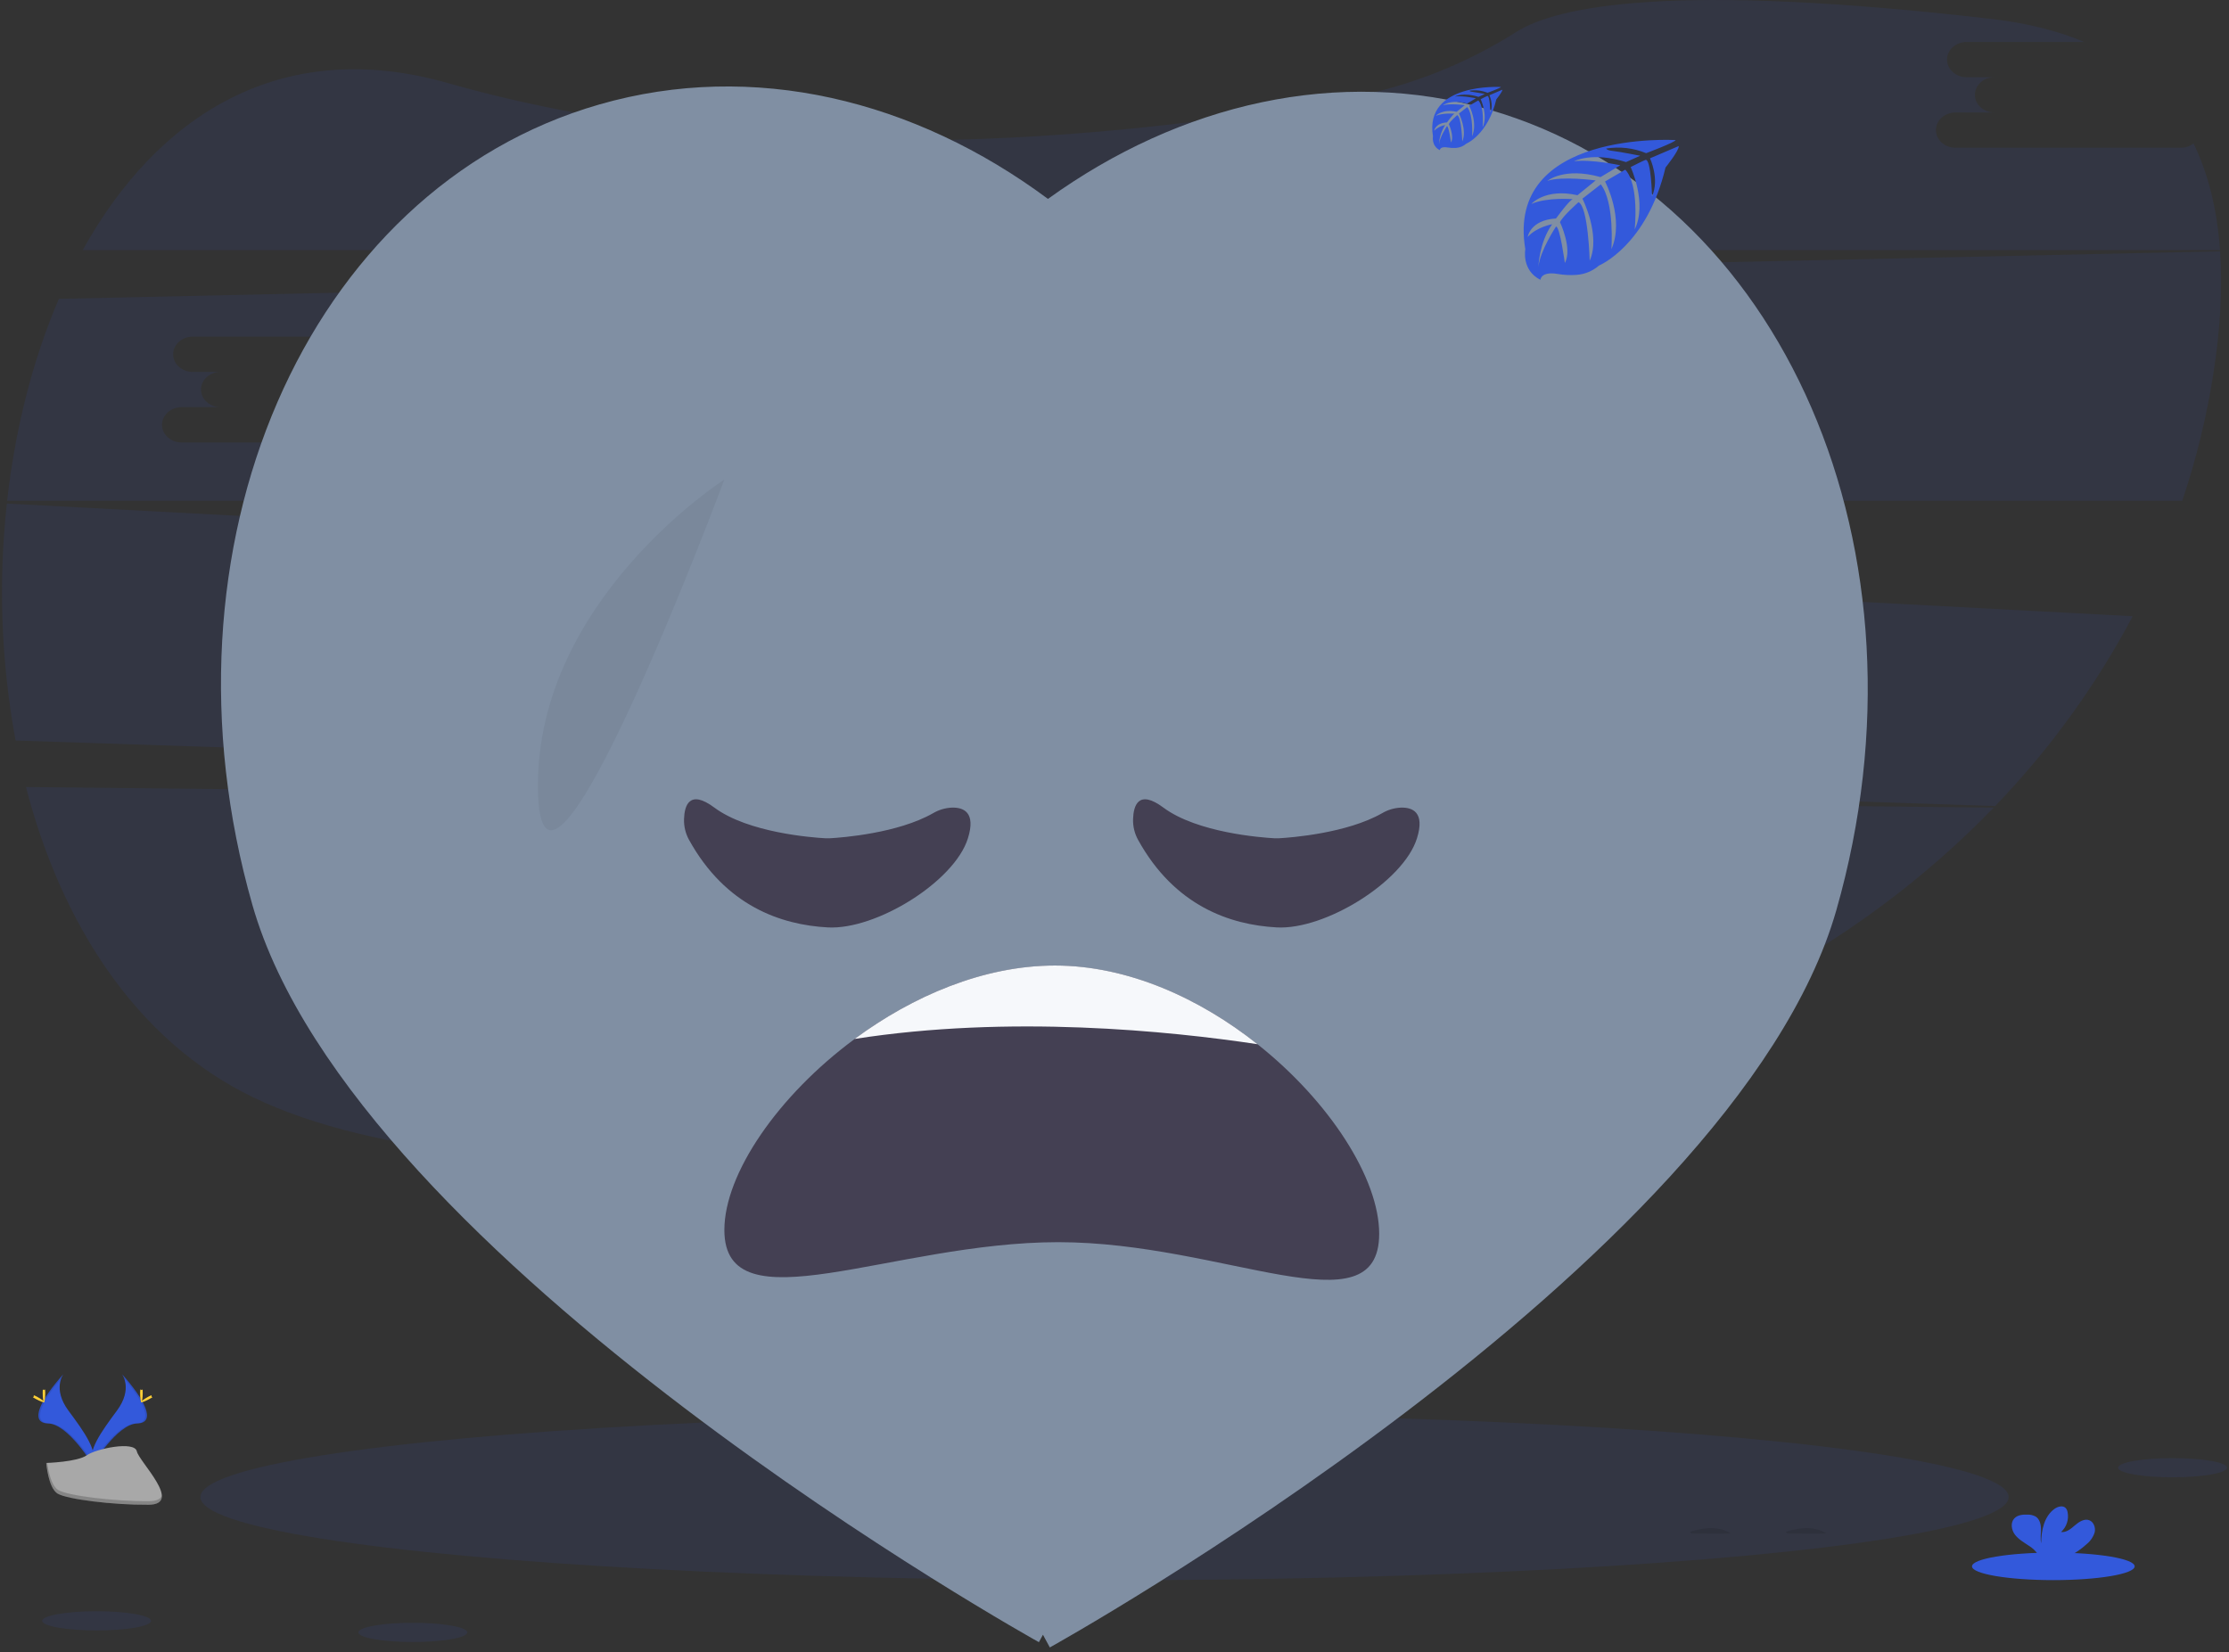 <?xml version="1.0" encoding="UTF-8"?>
<svg width="232px" height="172px" viewBox="0 0 232 172" version="1.1" xmlns="http://www.w3.org/2000/svg" xmlns:xlink="http://www.w3.org/1999/xlink">
    <rect x="0" y="0" width="232" height="172" fill="#333333" stroke="none"/>
    <!-- Generator: Sketch 52.6 (67491) - http://www.bohemiancoding.com/sketch -->
    <title>Illustration</title>
    <desc>Created with Sketch.</desc>
    <g id="Error" stroke="none" stroke-width="1" fill="none" fill-rule="evenodd">
        <g id="Error-" transform="translate(-604, -263)">
            <g id="Illustration" transform="translate(604, 263)">
                <path d="M2.703,81.924 C6.36,96.061 14.095,108.282 26.318,114.206 C51.728,126.517 109.036,120.168 151.806,112.879 C173.931,109.109 193.377,98.706 207.503,84.066 L2.703,81.924 Z" id="Path" fill="#3359DB" opacity="0.1"></path>
                <path d="M226.989,15.379 L203.522,15.379 C202.408,15.379 201.495,14.554 201.495,13.545 C201.495,12.536 202.408,11.709 203.522,11.709 L207.581,11.709 C206.465,11.709 205.554,10.883 205.554,9.873 C205.554,8.862 206.465,8.038 207.581,8.038 L204.684,8.038 C203.568,8.038 202.655,7.213 202.655,6.202 C202.655,5.191 203.568,4.368 204.684,4.368 L216.933,4.368 C214.215,3.224 211.038,2.411 207.377,1.984 C173.977,-1.897 162.053,0.67 157.846,3.308 C152.603,6.638 146.779,8.949 140.68,10.119 C120.074,13.966 81.537,18.595 46.608,8.645 C29.248,3.69 16.345,12.052 8.613,26.031 L231.065,26.031 C230.775,21.969 229.905,18.216 228.309,14.933 C227.932,15.225 227.467,15.382 226.989,15.379 Z" id="Path" fill="#3359DB" opacity="0.1"></path>
                <path d="M0.714,52.416 C-0.188,60.638 0.119,68.947 1.623,77.081 L207.661,83.902 C213.333,78.017 218.152,71.367 221.977,64.144 L0.714,52.416 Z M82.204,70.011 L78.147,70.011 C79.263,70.011 80.177,70.839 80.177,71.847 C80.177,72.856 79.263,73.682 78.147,73.682 L54.68,73.682 C53.566,73.682 52.653,72.856 52.653,71.847 C52.653,70.839 53.566,70.011 54.68,70.011 L58.739,70.011 C57.623,70.011 56.712,69.186 56.712,68.177 C56.712,67.168 57.623,66.34 58.739,66.34 L55.84,66.34 C54.724,66.34 53.811,65.515 53.811,64.506 C53.811,63.497 54.724,62.67 55.84,62.67 L79.307,62.67 C80.423,62.67 81.335,63.495 81.335,64.506 C81.335,65.517 80.423,66.34 79.307,66.34 L82.204,66.34 C83.32,66.34 84.232,67.166 84.232,68.177 C84.232,69.188 83.32,70.011 82.204,70.011 Z" id="Shape" fill="#3359DB" fill-rule="nonzero" opacity="0.1"></path>
                <path d="M231.074,26.158 L6.131,31.106 C3.394,37.473 1.579,44.671 0.743,52.13 L227.133,52.13 C228.606,47.766 229.699,43.282 230.4,38.73 C231.076,34.347 231.345,30.108 231.074,26.158 Z M46.415,42.384 L42.358,42.384 C43.474,42.384 44.387,43.211 44.387,44.22 C44.387,45.229 43.474,46.056 42.358,46.056 L18.891,46.056 C17.777,46.056 16.863,45.229 16.863,44.22 C16.863,43.211 17.777,42.384 18.891,42.384 L22.949,42.384 C21.834,42.384 20.922,41.558 20.922,40.549 C20.922,39.541 21.834,38.713 22.949,38.713 L20.051,38.713 C18.935,38.713 18.021,37.887 18.021,36.879 C18.021,35.87 18.935,35.042 20.051,35.042 L43.518,35.042 C44.634,35.042 45.545,35.868 45.545,36.879 C45.545,37.89 44.634,38.713 43.518,38.713 L46.415,38.713 C47.531,38.713 48.442,39.541 48.442,40.549 C48.442,41.558 47.531,42.384 46.415,42.384 Z" id="Shape" fill="#3359DB" fill-rule="nonzero" opacity="0.1"></path>
                <ellipse id="Oval" fill="#3359DB" opacity="0.1" cx="114.964" cy="155.829" rx="94.101" ry="8.66"></ellipse>
                <g id="Group" opacity="0.1" transform="translate(178, 56.649)" fill="#000000">
                    <path d="M0.048,3.193 C0.092,3.11 0.13,3.025 0.162,2.938 C0.4,2.276 0.295,1.55 0.297,0.847 C0.297,0.612 0.319,0.378 0.362,0.147 C0.168,0.564 0.073,1.019 0.086,1.478 C0.084,2.045 0.152,2.639 0.048,3.193 Z" id="Path"></path>
                </g>
                <path d="M180.147,159.618 C179.535,159.641 176.053,159.618 176.053,159.618 C176.002,159.564 175.954,159.508 175.909,159.449 C176.8,159.146 178.724,158.691 180.147,159.618 Z" id="Path" fill="#000000" opacity="0.1"></path>
                <path d="M190.107,159.618 C189.495,159.641 186.013,159.618 186.013,159.618 C185.962,159.564 185.914,159.508 185.869,159.449 C186.756,159.146 188.68,158.691 190.107,159.618 Z" id="Path" fill="#000000" opacity="0.1"></path>
                <ellipse id="Oval" fill="#575A89" cx="171.232" cy="89.236" rx="1.895" ry="1.285"></ellipse>
                <path d="M108.553,170.161 C108.279,170.669 108.131,170.935 108.131,170.935 C108.131,170.935 36.908,131.416 26.271,94.197 C15.632,56.976 31.8,19.671 62.383,10.873 C78.396,6.266 95.185,10.388 109.075,20.704 C122.817,10.793 139.292,6.898 155.018,11.422 C185.6,20.22 201.768,57.526 191.13,94.747 C180.492,131.965 109.269,171.484 109.269,171.484 C109.269,171.484 109.015,171.025 108.553,170.161 Z" id="Combined-Shape" fill="#808FA3"></path>
                <path d="M143.549,128.423 C143.549,138.678 127.432,129.299 110.152,129.299 C92.872,129.299 75.394,138.291 75.394,128.035 C75.394,122.187 80.964,114.054 88.956,108.147 C94.977,103.695 102.371,100.507 109.798,100.507 C117.436,100.507 124.918,103.958 130.886,108.697 C138.419,114.671 143.549,122.699 143.549,128.423 Z" id="Path" fill="#444053"></path>
                <path d="M130.884,108.692 C121.699,107.309 105.086,105.622 88.956,108.143 C94.977,103.691 102.371,100.503 109.798,100.503 C117.434,100.503 124.916,103.954 130.884,108.692 Z" id="Path" fill="#F6F8FB"></path>
                <path d="M75.394,49.914 C75.394,49.914 55.829,62.426 55.989,81.996 C56.149,101.566 75.394,49.914 75.394,49.914 Z" id="Path" fill="#000000" opacity="0.05"></path>
                <path d="M174.394,14.579 C174.394,14.579 156.667,13.512 158.758,25.936 C158.758,25.936 158.337,28.131 160.333,29.129 C160.333,29.129 160.364,28.209 162.149,28.52 C162.786,28.627 163.432,28.658 164.076,28.613 C164.945,28.554 165.772,28.212 166.429,27.64 C166.429,27.64 171.413,25.583 173.352,17.435 C173.352,17.435 174.785,15.657 174.728,15.203 L171.737,16.479 C171.737,16.479 172.758,18.637 171.947,20.432 C171.947,20.432 171.851,16.559 171.276,16.641 C171.16,16.66 169.722,17.389 169.722,17.389 C169.722,17.389 171.48,21.15 170.143,23.881 C170.143,23.881 170.646,19.248 169.162,17.66 L167.057,18.89 C167.057,18.89 169.112,22.773 167.718,25.943 C167.718,25.943 168.076,21.082 166.615,19.189 L164.705,20.678 C164.705,20.678 166.636,24.506 165.459,27.135 C165.459,27.135 165.305,21.476 164.293,21.049 C164.293,21.049 162.623,22.523 162.368,23.127 C162.368,23.127 163.691,25.905 162.872,27.371 C162.872,27.371 162.368,23.601 161.956,23.58 C161.956,23.58 160.293,26.078 160.118,27.792 C160.118,27.792 160.192,25.244 161.552,23.342 C161.552,23.342 159.943,23.618 159.006,24.662 C159.006,24.662 159.265,22.895 161.954,22.742 C161.954,22.742 163.328,20.846 163.697,20.733 C163.697,20.733 161.013,20.507 159.385,21.23 C159.385,21.23 160.817,19.564 164.187,20.32 L166.082,18.783 C166.082,18.783 162.549,18.298 161.051,18.833 C161.051,18.833 162.775,17.359 166.589,18.433 L168.642,17.205 C168.642,17.205 165.629,16.557 163.834,16.784 C163.834,16.784 165.728,15.763 169.242,16.87 L170.716,16.211 C170.716,16.211 168.507,15.777 167.861,15.71 C167.215,15.643 167.181,15.462 167.181,15.462 C168.584,15.234 170.022,15.4 171.335,15.944 C171.335,15.944 174.446,14.775 174.394,14.579 Z" id="Path" fill="#3359DB"></path>
                <path d="M156.213,9.055 C156.213,9.055 148.213,8.571 149.147,14.185 C149.147,14.185 148.96,15.177 149.859,15.628 C149.859,15.628 149.872,15.207 150.68,15.354 C150.967,15.401 151.259,15.416 151.549,15.396 C151.943,15.368 152.316,15.214 152.615,14.956 C152.615,14.956 154.865,14.025 155.741,10.344 C155.741,10.344 156.389,9.542 156.373,9.336 L155.021,9.913 C155.021,9.913 155.484,10.888 155.12,11.698 C155.12,11.698 155.076,9.948 154.817,9.99 C154.764,9.99 154.114,10.327 154.114,10.327 C154.114,10.327 154.909,12.027 154.309,13.261 C154.309,13.261 154.537,11.168 153.867,10.45 L152.916,11.005 C152.916,11.005 153.844,12.762 153.215,14.194 C153.215,14.194 153.375,11.997 152.716,11.142 L151.853,11.814 C151.853,11.814 152.724,13.543 152.194,14.731 C152.194,14.731 152.124,12.174 151.665,11.981 C151.665,11.981 150.912,12.646 150.796,12.92 C150.796,12.92 151.394,14.183 151.023,14.838 C151.023,14.838 150.796,13.135 150.602,13.128 C150.602,13.128 149.851,14.255 149.773,15.024 C149.809,14.308 150.032,13.615 150.419,13.012 C149.986,13.094 149.586,13.302 149.269,13.608 C149.269,13.608 149.385,12.81 150.604,12.741 C150.604,12.741 151.225,11.886 151.392,11.833 C151.392,11.833 150.179,11.732 149.444,12.058 C149.444,12.058 150.091,11.305 151.615,11.637 L152.457,10.944 C152.457,10.944 150.861,10.734 150.183,10.965 C150.183,10.965 150.962,10.3 152.686,10.786 L153.613,10.231 C153.613,10.231 152.253,9.938 151.44,10.043 C151.44,10.043 152.297,9.582 153.884,10.083 L154.547,9.784 C154.547,9.784 153.549,9.588 153.259,9.559 C152.968,9.529 152.949,9.447 152.949,9.447 C153.581,9.342 154.23,9.415 154.823,9.658 C154.823,9.658 156.236,9.144 156.213,9.055 Z" id="Path" fill="#3359DB"></path>
                <ellipse id="Oval" fill="#3359DB" opacity="0.1" cx="226.124" cy="152.775" rx="5.669" ry="1"></ellipse>
                <ellipse id="Oval" fill="#3359DB" opacity="0.1" cx="10.057" cy="168.715" rx="5.669" ry="1"></ellipse>
                <ellipse id="Oval" fill="#3359DB" opacity="0.1" cx="42.968" cy="169.918" rx="5.669" ry="1"></ellipse>
                <ellipse id="Oval" fill="#3359DB" cx="213.716" cy="163.044" rx="8.465" ry="1.432"></ellipse>
                <path d="M217.215,160.704 C217.601,160.389 217.883,159.964 218.023,159.485 C218.126,159.003 217.92,158.421 217.459,158.244 C216.941,158.047 216.387,158.407 215.968,158.769 C215.549,159.131 215.067,159.544 214.518,159.468 C215.093,158.947 215.352,158.163 215.2,157.402 C215.176,157.247 215.111,157.102 215.011,156.981 C214.722,156.673 214.202,156.804 213.857,157.046 C212.762,157.817 212.457,159.304 212.451,160.643 C212.341,160.161 212.434,159.658 212.432,159.169 C212.429,158.68 212.293,158.116 211.876,157.857 C211.617,157.719 211.327,157.651 211.034,157.659 C210.541,157.64 209.994,157.689 209.657,158.049 C209.236,158.497 209.347,159.247 209.712,159.733 C210.076,160.22 210.627,160.536 211.135,160.875 C211.543,161.118 211.891,161.449 212.154,161.846 C212.184,161.901 212.21,161.96 212.229,162.02 L215.314,162.02 C216.004,161.669 216.643,161.227 217.215,160.704 Z" id="Path" fill="#3359DB"></path>
                <path d="M12.703,143.046 C12.703,143.046 13.859,144.558 12.168,146.837 C10.478,149.115 9.084,151.049 9.642,152.472 C9.642,152.472 12.192,148.231 14.274,148.17 C16.356,148.109 14.985,145.596 12.703,143.046 Z" id="Path" fill="#3359DB"></path>
                <path d="M12.703,143.046 C12.804,143.192 12.883,143.352 12.939,143.52 C14.964,145.9 16.042,148.121 14.097,148.176 C12.282,148.229 10.097,151.472 9.585,152.291 C9.603,152.355 9.624,152.417 9.648,152.479 C9.648,152.479 12.198,148.237 14.28,148.176 C16.362,148.115 14.985,145.596 12.703,143.046 Z" id="Path" fill="#000000" opacity="0.1"></path>
                <path d="M14.853,144.973 C14.853,145.506 14.792,145.938 14.718,145.938 C14.644,145.938 14.585,145.516 14.585,144.973 C14.585,144.43 14.659,144.691 14.735,144.691 C14.811,144.691 14.853,144.44 14.853,144.973 Z" id="Path" fill="#FFD037"></path>
                <path d="M15.581,145.609 C15.114,145.864 14.707,146.018 14.672,145.952 C14.636,145.887 14.987,145.63 15.455,145.375 C15.922,145.12 15.737,145.306 15.773,145.375 C15.808,145.445 16.057,145.354 15.581,145.609 Z" id="Path" fill="#FFD037"></path>
                <path d="M6.594,143.046 C6.594,143.046 5.438,144.558 7.126,146.837 C8.815,149.115 10.211,151.049 9.653,152.472 C9.653,152.472 7.101,148.231 5.021,148.17 C2.941,148.109 4.309,145.596 6.594,143.046 Z" id="Path" fill="#3359DB"></path>
                <path d="M6.594,143.046 C6.492,143.192 6.413,143.351 6.358,143.52 C4.333,145.9 3.253,148.121 5.2,148.176 C7.013,148.229 9.2,151.472 9.709,152.291 C9.692,152.355 9.672,152.417 9.648,152.479 C9.648,152.479 7.097,148.237 5.017,148.176 C2.937,148.115 4.309,145.596 6.594,143.046 Z" id="Path" fill="#000000" opacity="0.1"></path>
                <path d="M4.444,144.973 C4.444,145.506 4.503,145.938 4.577,145.938 C4.651,145.938 4.709,145.516 4.709,144.973 C4.709,144.43 4.636,144.691 4.562,144.691 C4.488,144.691 4.444,144.44 4.444,144.973 Z" id="Path" fill="#FFD037"></path>
                <path d="M3.705,145.609 C4.173,145.864 4.581,146.018 4.617,145.952 C4.653,145.887 4.301,145.63 3.834,145.375 C3.366,145.12 3.549,145.306 3.516,145.375 C3.482,145.445 3.238,145.354 3.705,145.609 Z" id="Path" fill="#FFD037"></path>
                <path d="M4.813,152.281 C4.813,152.281 8.046,152.182 9.023,151.487 C10,150.792 13.998,149.964 14.24,151.065 C14.482,152.167 19.099,156.604 15.448,156.633 C11.798,156.663 6.966,156.063 5.994,155.471 C5.021,154.879 4.813,152.281 4.813,152.281 Z" id="Path" fill="#A8A8A8"></path>
                <path d="M15.509,156.257 C11.859,156.286 7.027,155.686 6.055,155.094 C5.314,154.643 5.019,153.024 4.92,152.276 L4.813,152.276 C4.813,152.276 5.023,154.886 5.989,155.477 C6.956,156.069 11.794,156.669 15.444,156.64 C16.497,156.64 16.861,156.254 16.842,155.701 C16.695,156.04 16.295,156.25 15.509,156.257 Z" id="Path" fill="#000000" opacity="0.2"></path>
                <path d="M86.381,87.256 C87.617,87.187 93.434,86.749 97.128,84.641 C97.722,84.292 98.392,84.094 99.08,84.066 C100.255,84.032 101.606,84.523 100.741,87.269 C99.339,91.761 91.198,96.815 86.145,96.535 C81.286,96.265 75.522,94.307 71.716,87.421 C71.351,86.758 71.171,86.01 71.196,85.254 C71.24,83.864 71.745,82.122 74.354,84.064 C77.878,86.686 84.564,87.183 85.905,87.256 C86.064,87.265 86.223,87.265 86.381,87.256 Z" id="Path" fill="#444053"></path>
                <path d="M133.118,87.256 C134.354,87.187 140.171,86.749 143.865,84.641 C144.459,84.292 145.129,84.094 145.817,84.066 C146.992,84.032 148.343,84.523 147.478,87.269 C146.076,91.761 137.935,96.815 132.882,96.535 C128.023,96.265 122.259,94.307 118.453,87.421 C118.088,86.758 117.908,86.01 117.933,85.254 C117.977,83.864 118.482,82.122 121.091,84.064 C124.615,86.686 131.301,87.183 132.642,87.256 C132.801,87.265 132.959,87.265 133.118,87.256 Z" id="Path" fill="#444053"></path>
            </g>
        </g>
    </g>
</svg>